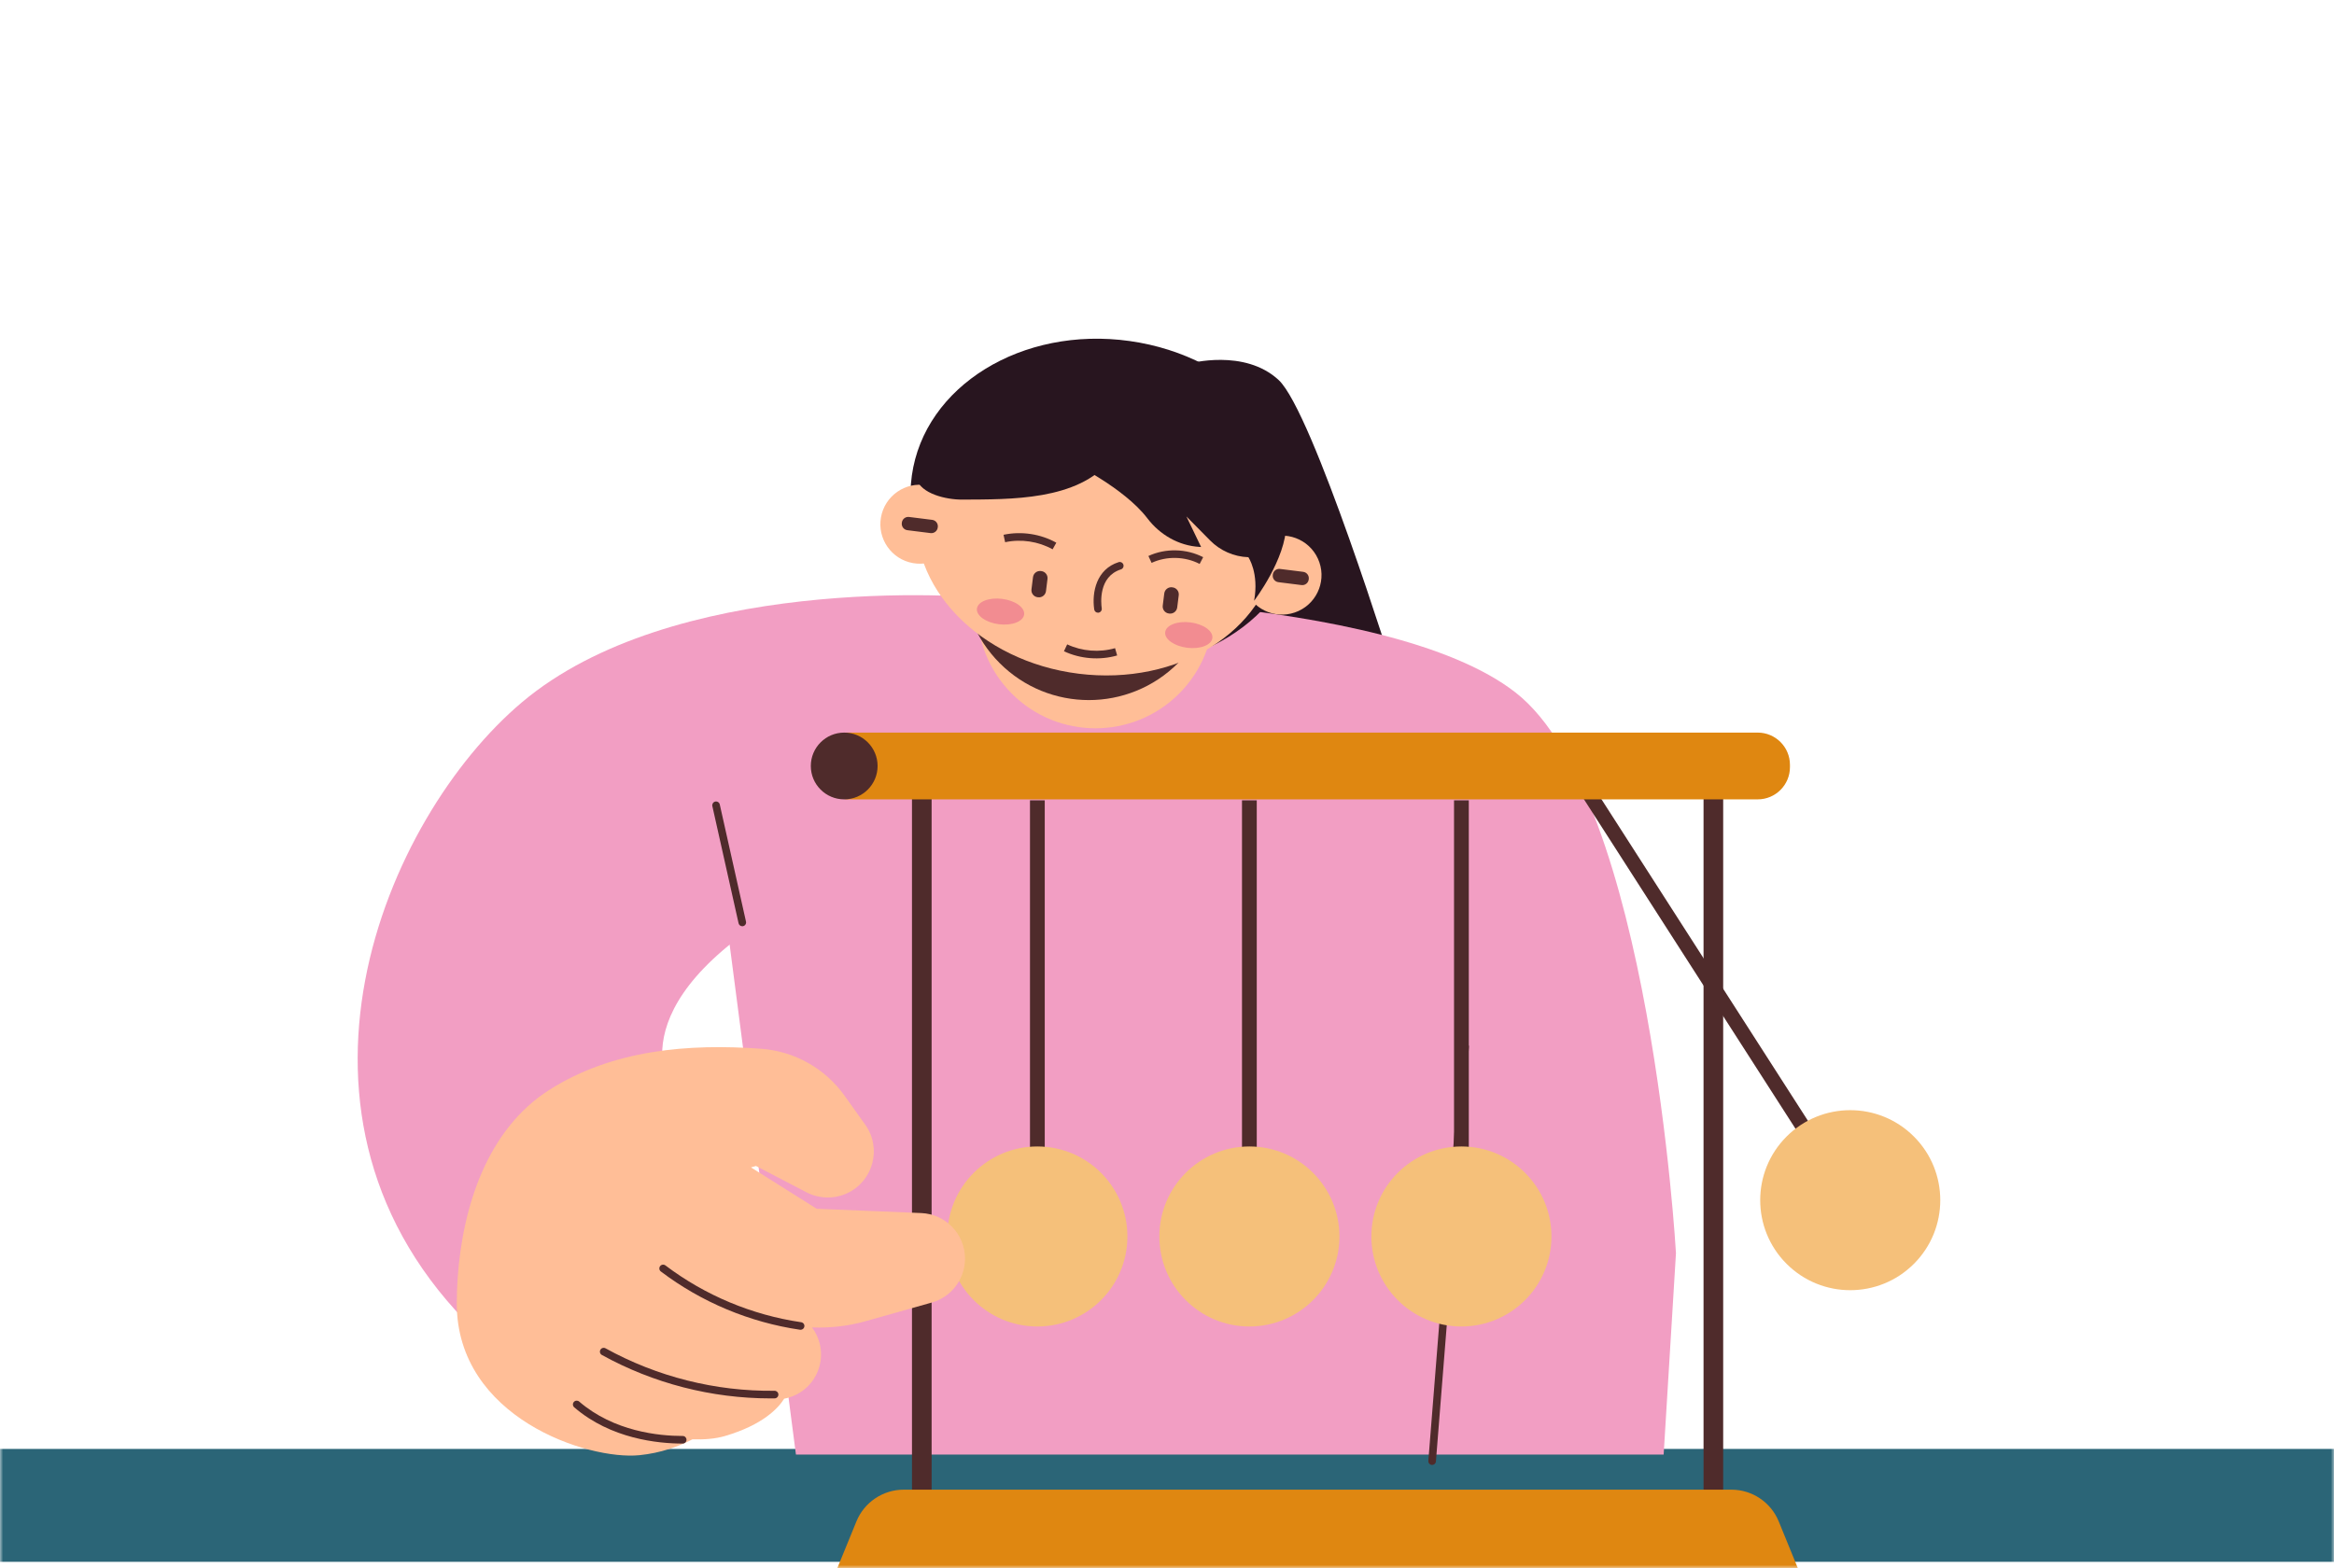 <svg width="372" height="250" viewBox="0 0 372 250" fill="none" xmlns="http://www.w3.org/2000/svg">
<mask id="mask0_934_11096" style="mask-type:alpha" maskUnits="userSpaceOnUse" x="0" y="0" width="372" height="250">
<path d="M0 20C0 8.954 8.954 0 20 0H352C363.046 0 372 8.954 372 20V250H0V20Z" fill="#F7FDFE"/>
</mask>
<g mask="url(#mask0_934_11096)">
<path d="M189.533 57.963C189.533 57.963 198.356 55.523 203.8 60.591C209.244 65.659 222.196 107.333 222.196 107.333L200.797 108.647L189.533 57.963Z" fill="#28151F"/>
<path d="M372 231H0V249H372V231Z" fill="#2B6577"/>
<path d="M267.12 199.79C267.12 199.79 263.017 127.236 241.59 110.436C220.929 94.235 159.908 95.012 159.908 95.012L114.201 134.513L126.859 231.898H265.158L267.12 199.79Z" fill="#F29EC3"/>
<path d="M228.259 233.553C228.242 233.553 228.226 233.553 228.209 233.55C227.877 233.525 227.627 233.233 227.654 232.898L232.911 166.821C232.936 166.488 233.237 166.241 233.563 166.266C233.895 166.292 234.145 166.584 234.118 166.919L228.861 232.995C228.837 233.313 228.571 233.552 228.259 233.552V233.553Z" fill="#4F2B2B"/>
<path d="M160.224 95.664C152.6 94.53 107.003 91.907 83.213 111.943C61.291 130.404 40.95 178.312 75.699 212.122L107.945 175.494C107.945 175.494 97.223 163.097 121.016 147.132L160.225 95.666L160.224 95.664Z" fill="#F29EC3"/>
<path d="M148.484 123.213H145.354V241.235H148.484V123.213Z" fill="#4F2B2B"/>
<path d="M274.646 123.213H271.516V241.235H274.646V123.213Z" fill="#4F2B2B"/>
<path d="M286.542 250H133.457L136.496 242.563C137.749 239.498 140.733 237.494 144.045 237.494H275.953C279.265 237.494 282.247 239.498 283.502 242.563L286.541 250H286.542Z" fill="#DF8711"/>
<path d="M166.515 127.597H164.162V190.544H166.515V127.597Z" fill="#4F2B2B"/>
<path d="M165.338 211.48C173.263 211.48 179.688 205.055 179.688 197.13C179.688 189.205 173.263 182.78 165.338 182.78C157.413 182.78 150.988 189.205 150.988 197.13C150.988 205.055 157.413 211.48 165.338 211.48Z" fill="#F5C07A"/>
<path d="M200.306 127.597H197.953V190.544H200.306V127.597Z" fill="#4F2B2B"/>
<path d="M199.131 211.48C207.056 211.48 213.481 205.055 213.481 197.13C213.481 189.205 207.056 182.78 199.131 182.78C191.206 182.78 184.781 189.205 184.781 197.13C184.781 205.055 191.206 211.48 199.131 211.48Z" fill="#F5C07A"/>
<path d="M234.101 127.597H231.748V190.544H234.101V127.597Z" fill="#4F2B2B"/>
<path d="M232.924 211.48C240.849 211.48 247.274 205.055 247.274 197.13C247.274 189.205 240.849 182.78 232.924 182.78C224.999 182.78 218.574 189.205 218.574 197.13C218.574 205.055 224.999 211.48 232.924 211.48Z" fill="#F5C07A"/>
<path d="M248.681 117.199L246.701 118.47L290.348 186.456L292.328 185.185L248.681 117.199Z" fill="#4F2B2B"/>
<path d="M305.044 201.49C310.648 195.886 310.648 186.8 305.044 181.196C299.44 175.592 290.354 175.592 284.75 181.196C279.146 186.8 279.146 195.886 284.75 201.49C290.354 207.094 299.44 207.094 305.044 201.49Z" fill="#F5C07A"/>
<path d="M134.709 116.797H280.149C282.986 116.797 285.288 119.1 285.288 121.936V122.302C285.288 125.138 282.986 127.441 280.149 127.441H134.709V116.797Z" fill="#DF8711"/>
<path d="M134.552 127.441C137.492 127.441 139.874 125.058 139.874 122.119C139.874 119.18 137.492 116.797 134.552 116.797C131.613 116.797 129.23 119.18 129.23 122.119C129.23 125.058 131.613 127.441 134.552 127.441Z" fill="#4F2B2B"/>
<path d="M146.831 193.397L130.169 192.711L119.693 186.116L120.491 185.891L128.544 190.086C130.582 191.147 132.998 191.193 135.074 190.21C139.205 188.254 140.562 183.039 137.909 179.318L134.597 174.673C131.499 170.331 126.629 167.592 121.31 167.203C109.766 166.358 97.693 167.336 87.6 173.728C77.614 180.053 73.74 192.453 72.948 203.679C72.851 205.057 72.801 206.435 72.801 207.815C72.801 226.011 93.697 232.821 101.915 231.998C105.325 231.658 108.158 230.608 110.352 229.473C112.293 229.53 114.058 229.378 115.533 228.946C121.618 227.161 124.057 224.479 124.984 222.993C127.55 222.517 129.751 220.662 130.55 218.015C131.234 215.751 130.745 213.399 129.418 211.629C132.285 211.743 135.166 211.424 137.954 210.637L148.505 207.664C151.64 206.78 153.805 203.921 153.805 200.663C153.805 196.762 150.729 193.556 146.831 193.396V193.397Z" fill="#FFBE97"/>
<path d="M207.522 84.544C209.525 70.293 197.228 56.783 180.055 54.37C162.882 51.956 147.336 61.553 145.334 75.804C143.331 90.055 155.628 103.565 172.801 105.978C189.974 108.392 205.519 98.796 207.522 84.544Z" fill="#28151F"/>
<path d="M187.92 110.593C195.277 103.236 195.277 91.307 187.92 83.95C180.562 76.593 168.634 76.593 161.277 83.95C153.919 91.307 153.919 103.236 161.277 110.593C168.634 117.95 180.562 117.95 187.92 110.593Z" fill="#FFBE97"/>
<path d="M187.746 105.73C195.589 97.887 195.589 85.171 187.746 77.328C179.903 69.485 167.187 69.485 159.344 77.328C151.501 85.171 151.501 97.887 159.344 105.73C167.187 113.574 179.903 113.574 187.746 105.73Z" fill="#4F2B2B"/>
<path d="M203.441 87.828C205.041 75.035 193.517 63.061 177.7 61.083C161.884 59.104 147.765 67.871 146.165 80.663C144.565 93.456 156.089 105.43 171.905 107.408C187.722 109.387 201.841 100.62 203.441 87.828Z" fill="#FFBE97"/>
<path d="M206.95 97.415C210.112 95.969 211.503 92.233 210.056 89.071C208.61 85.909 204.874 84.518 201.712 85.964C198.55 87.41 197.159 91.146 198.605 94.308C200.052 97.471 203.788 98.861 206.95 97.415Z" fill="#FFBE97"/>
<path d="M207.44 93.277L203.749 92.815C203.187 92.745 202.787 92.231 202.857 91.669L202.866 91.596C202.936 91.034 203.451 90.634 204.013 90.705L207.704 91.166C208.266 91.237 208.666 91.751 208.596 92.313L208.586 92.385C208.516 92.947 208.002 93.347 207.44 93.277Z" fill="#4F2B2B"/>
<path d="M191.203 89.907C188.865 88.694 185.933 88.628 183.546 89.738L183.035 88.641C185.758 87.375 189.101 87.45 191.763 88.834L191.205 89.908L191.203 89.907Z" fill="#4F2B2B"/>
<path d="M167.768 87.578C165.5 86.312 162.743 85.899 160.2 86.444L159.947 85.26C162.768 84.655 165.837 85.114 168.359 86.521L167.768 87.578Z" fill="#4F2B2B"/>
<path d="M177.721 103.335C175.225 104.056 172.447 103.837 170.092 102.732L169.578 103.828C172.189 105.054 175.283 105.3 178.057 104.498L177.721 103.335Z" fill="#4F2B2B"/>
<path d="M174.997 97.681C174.701 97.681 174.442 97.464 174.399 97.162C173.997 94.385 174.774 90.742 178.288 89.623C178.605 89.525 178.946 89.699 179.049 90.017C179.15 90.334 178.974 90.676 178.655 90.778C175.055 91.923 175.477 96.154 175.599 96.989C175.646 97.321 175.417 97.627 175.085 97.676C175.055 97.678 175.027 97.681 174.998 97.681H174.997Z" fill="#4F2B2B"/>
<path d="M193.233 101.72C193.372 100.603 191.802 99.487 189.725 99.227C187.649 98.967 185.852 99.662 185.712 100.78C185.572 101.897 187.143 103.013 189.219 103.273C191.296 103.533 193.093 102.838 193.233 101.72Z" fill="#F28C91"/>
<path d="M163.229 97.969C163.368 96.852 161.798 95.736 159.722 95.476C157.645 95.216 155.848 95.911 155.708 97.029C155.568 98.146 157.139 99.262 159.215 99.522C161.292 99.782 163.089 99.087 163.229 97.969Z" fill="#F28C91"/>
<path d="M152.811 84.673C153.417 81.249 151.133 77.982 147.709 77.376C144.285 76.77 141.018 79.054 140.412 82.478C139.806 85.902 142.09 89.169 145.514 89.775C148.938 90.382 152.205 88.097 152.811 84.673Z" fill="#FFBE97"/>
<path d="M148.315 84.991L144.624 84.529C144.062 84.459 143.662 83.945 143.732 83.382L143.741 83.31C143.811 82.748 144.326 82.348 144.888 82.419L148.579 82.88C149.141 82.951 149.541 83.465 149.471 84.027L149.461 84.099C149.391 84.661 148.877 85.061 148.315 84.991Z" fill="#4F2B2B"/>
<path d="M186.817 93.634L186.897 93.644C187.511 93.72 187.948 94.282 187.871 94.897L187.628 96.843C187.552 97.457 186.99 97.894 186.375 97.818L186.296 97.808C185.68 97.731 185.244 97.169 185.321 96.555L185.564 94.609C185.641 93.993 186.203 93.556 186.819 93.632L186.817 93.634Z" fill="#4F2B2B"/>
<path d="M165.899 91.039L165.978 91.049C166.594 91.126 167.03 91.688 166.953 92.302L166.71 94.248C166.632 94.864 166.07 95.301 165.454 95.224L165.375 95.214C164.76 95.137 164.323 94.575 164.4 93.961L164.644 92.015C164.721 91.4 165.283 90.963 165.897 91.04L165.899 91.039Z" fill="#4F2B2B"/>
<path d="M170.433 73.654C170.625 73.543 179.192 77.793 182.856 82.615C184.87 85.263 187.858 86.997 191.18 87.193L191.435 87.207L189.091 82.334L192.871 86.162C194.487 87.798 196.668 88.755 198.967 88.834C198.967 88.834 200.696 91.348 199.884 95.777C199.884 95.777 204.985 89.111 205 83.623C205.014 78.135 201.151 58.472 176.922 59.801L170.432 73.654H170.433Z" fill="#28151F"/>
<path d="M146.08 76.339C146.778 78.703 150.754 79.667 153.386 79.651C160.989 79.607 171.788 79.83 177.017 73.334C179.488 70.263 181.386 66.446 180.351 62.43C179.255 58.185 174.361 57.541 170.622 57.502C163.373 57.427 154.203 60.2 149.523 66.083C148.366 67.537 147.146 69.803 146.727 71.629C146.442 72.871 146.838 74.225 146.778 75.318C146.778 75.135 146.778 74.952 146.08 76.339Z" fill="#28151F"/>
<path d="M122.807 222.945C113.423 222.945 104.144 220.557 95.928 216.02C95.635 215.86 95.529 215.491 95.691 215.198C95.851 214.902 96.224 214.796 96.513 214.96C104.737 219.501 114.058 221.844 123.449 221.73H123.457C123.788 221.73 124.059 221.996 124.062 222.328C124.064 222.662 123.798 222.937 123.464 222.94C123.246 222.943 123.026 222.943 122.809 222.943L122.807 222.945Z" fill="#4F2B2B"/>
<path d="M127.604 212.005C127.574 212.005 127.545 212.002 127.515 212C119.477 210.821 111.805 207.61 105.328 202.71C105.062 202.508 105.009 202.129 105.21 201.862C105.412 201.596 105.79 201.543 106.059 201.745C112.375 206.52 119.855 209.651 127.691 210.8C128.023 210.848 128.252 211.156 128.203 211.486C128.159 211.788 127.9 212.004 127.605 212.004L127.604 212.005Z" fill="#4F2B2B"/>
<path d="M108.812 230.146C104.859 230.146 97.354 229.395 91.523 224.368C91.27 224.149 91.241 223.767 91.459 223.514C91.676 223.259 92.062 223.234 92.312 223.45C97.847 228.221 105.026 228.935 108.812 228.935C109.147 228.935 109.417 229.205 109.417 229.54C109.417 229.874 109.147 230.145 108.812 230.145V230.146Z" fill="#4F2B2B"/>
<path d="M118.307 147.669C118.03 147.669 117.779 147.477 117.716 147.196L113.536 128.518C113.464 128.192 113.669 127.867 113.995 127.794C114.325 127.724 114.644 127.927 114.719 128.253L118.899 146.931C118.971 147.257 118.766 147.582 118.44 147.655C118.396 147.665 118.351 147.669 118.307 147.669Z" fill="#4F2B2B"/>
</g>
</svg>
